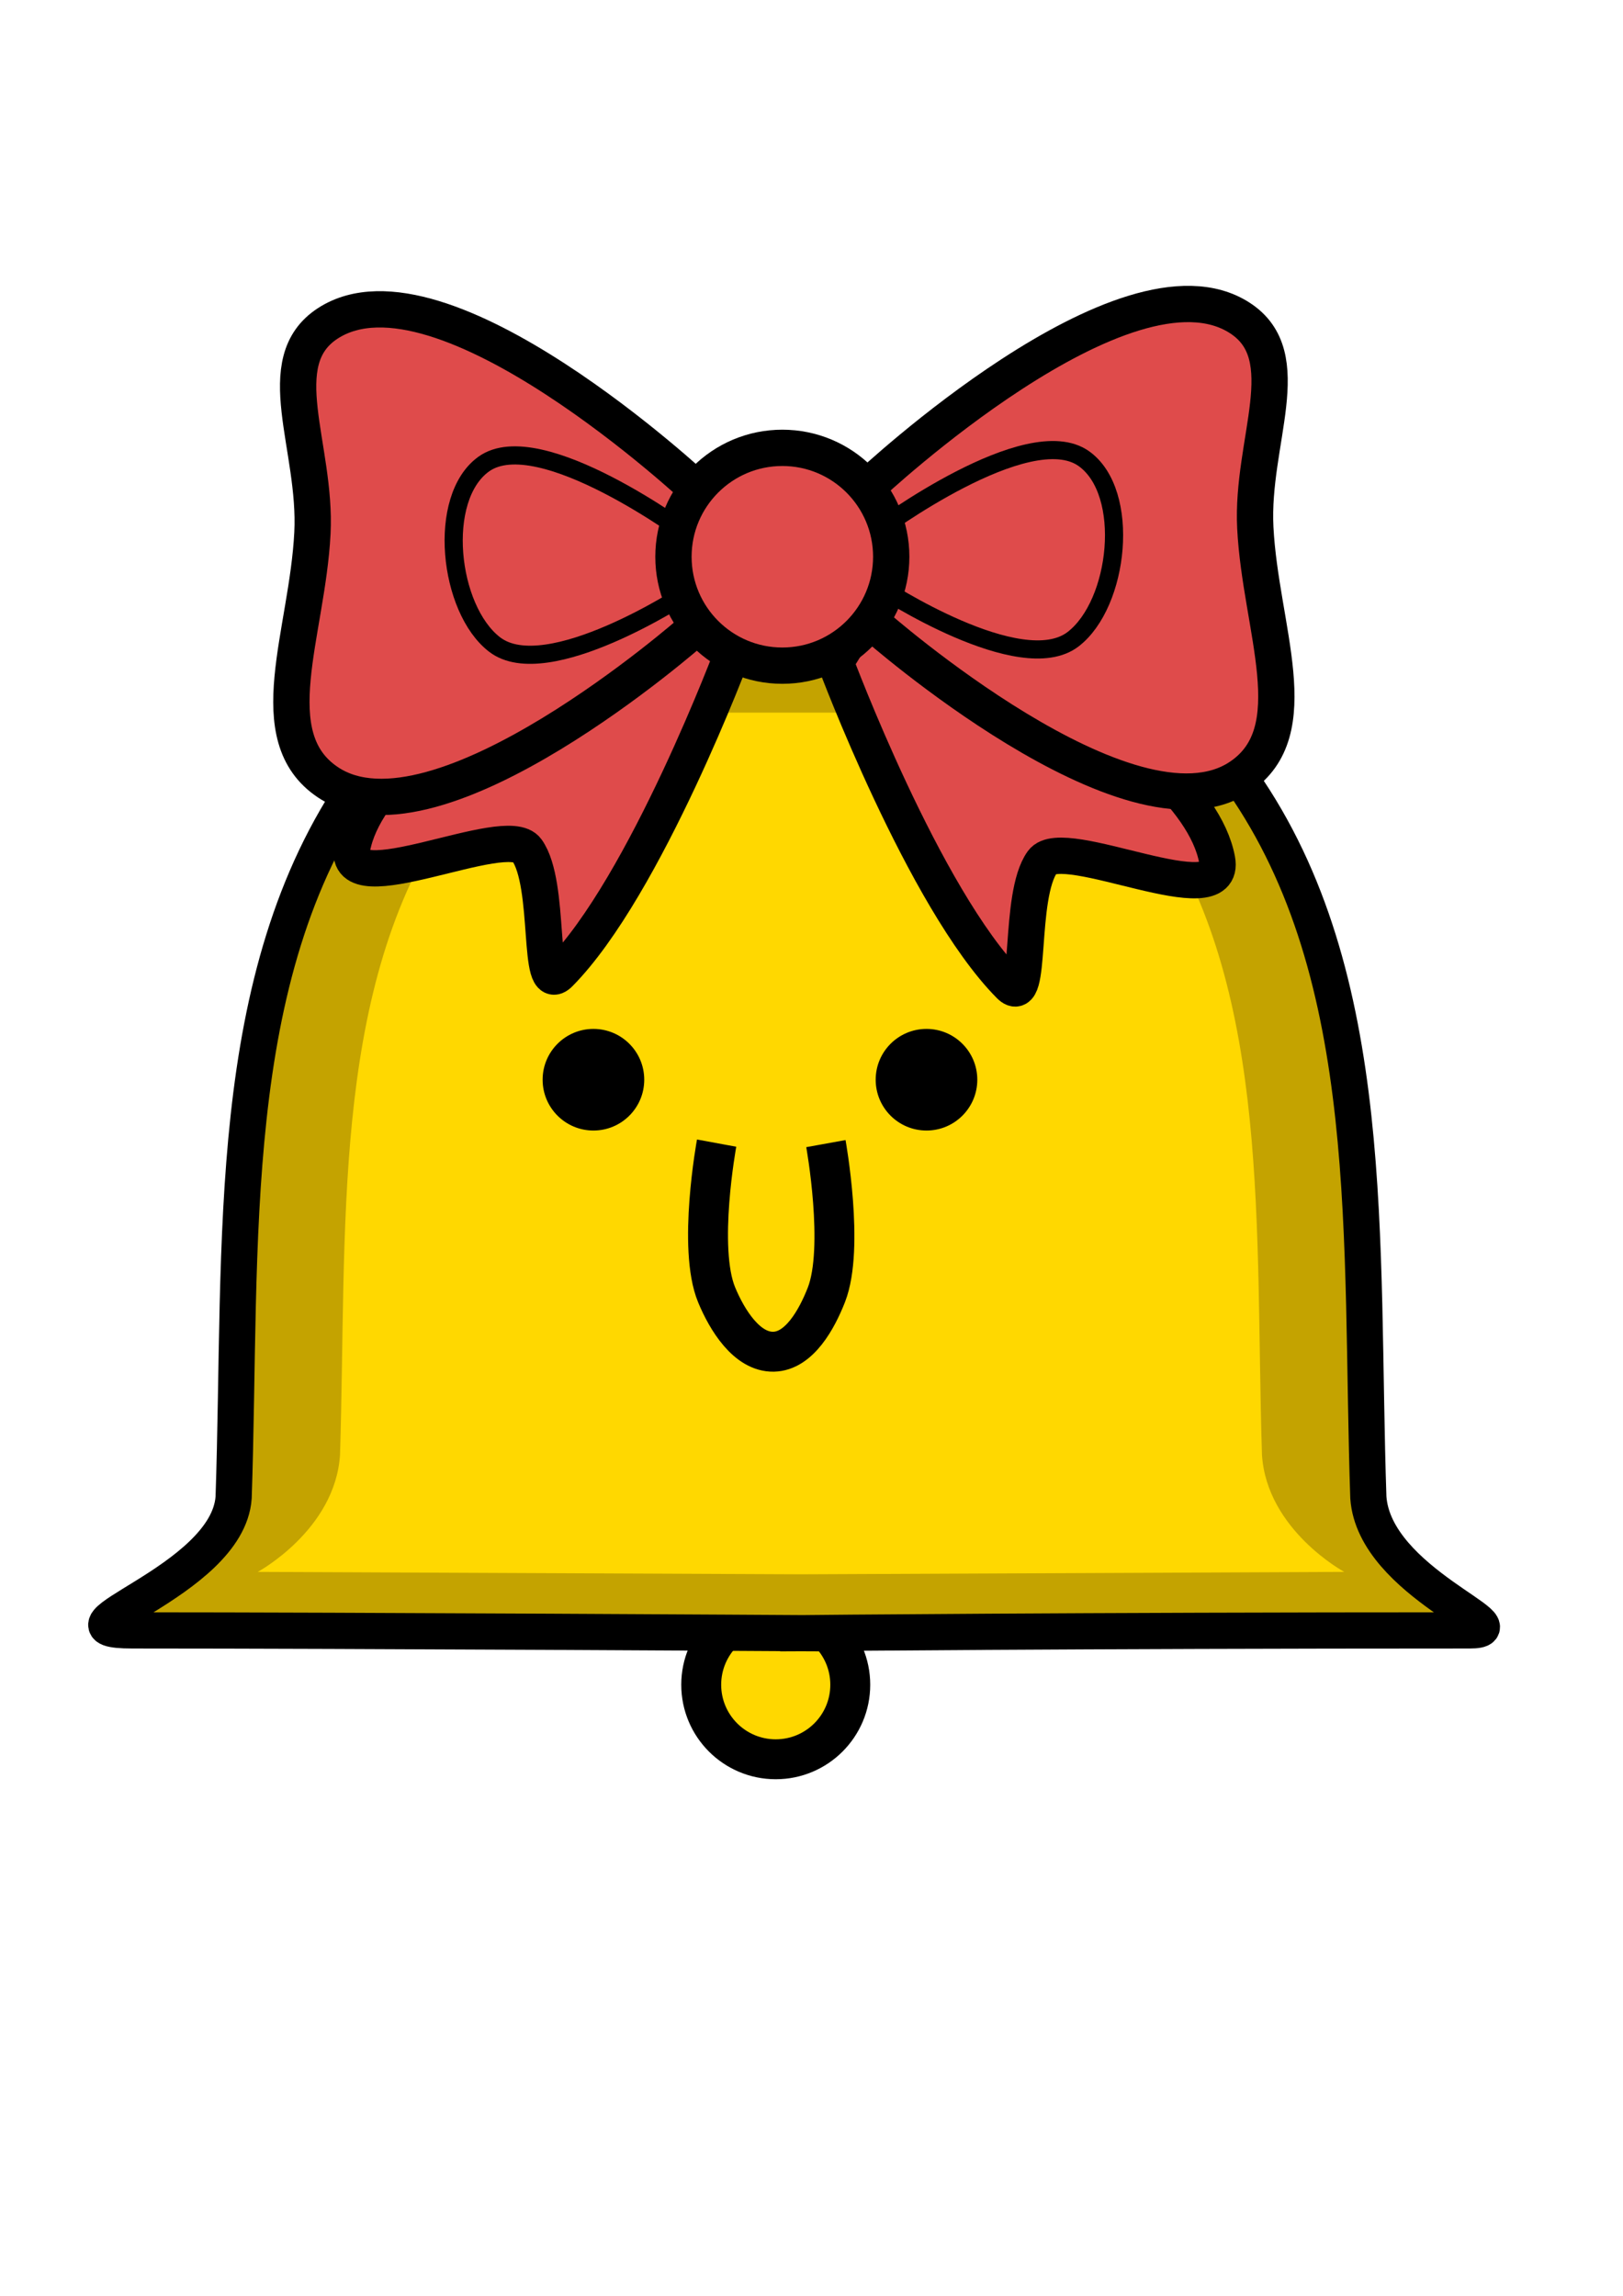 <?xml version="1.0" encoding="UTF-8" standalone="no"?>
<!-- Created with Inkscape (http://www.inkscape.org/) -->

<svg
   xmlns:dc="http://purl.org/dc/elements/1.1/"
   xmlns:cc="http://creativecommons.org/ns#"
   xmlns:rdf="http://www.w3.org/1999/02/22-rdf-syntax-ns#"
   xmlns:svg="http://www.w3.org/2000/svg"
   xmlns="http://www.w3.org/2000/svg"
   xmlns:sodipodi="http://sodipodi.sourceforge.net/DTD/sodipodi-0.dtd"
   xmlns:inkscape="http://www.inkscape.org/namespaces/inkscape"
   width="210mm"
   height="297mm"
   viewBox="0 0 744.094 1052.362"
   id="svg4857"
   version="1.1"
   inkscape:version="0.91 r13725"
   sodipodi:docname="xmas-bell.svg"
   inkscape:export-filename="D:\Projets\Xmas-Hell\Creations\Graphics\Sprites\Bosses\XmasBell\xmas-bell.png"
   inkscape:export-xdpi="45.207443"
   inkscape:export-ydpi="45.207443">
  <defs
     id="defs4859">
    <inkscape:path-effect
       effect="spiro"
       id="path-effect5421"
       is_visible="true" />
  </defs>
  <sodipodi:namedview
     id="base"
     pagecolor="#ffffff"
     bordercolor="#666666"
     borderopacity="1.0"
     inkscape:pageopacity="0.0"
     inkscape:pageshadow="2"
     inkscape:zoom="0.50000001"
     inkscape:cx="-8.2500569"
     inkscape:cy="548.31408"
     inkscape:document-units="px"
     inkscape:current-layer="layer1"
     showgrid="false"
     inkscape:window-width="1920"
     inkscape:window-height="1027"
     inkscape:window-x="1912"
     inkscape:window-y="-8"
     inkscape:window-maximized="1"
     showguides="false" />
  <g
     inkscape:label="Calque 1"
     inkscape:groupmode="layer"
     id="layer1">
    <path
       style="fill:none;fill-rule:evenodd;stroke:#000000;stroke-width:18.301;stroke-linecap:butt;stroke-linejoin:miter;stroke-miterlimit:4;stroke-dasharray:none;stroke-opacity:1"
       d="m 360.125,297.348 0,432.212"
       id="path4704"
       inkscape:connector-curvature="0"
       sodipodi:nodetypes="cc"
       inkscape:export-xdpi="41.012386"
       inkscape:export-ydpi="41.012386"
       inkscape:export-filename="D:\Projets\Xmas-Hell\Creations\Graphics\Sprites\Bosses\XmasBell\clapper.png" />
    <circle
       style="opacity:1;fill:#ffd800;fill-opacity:1;fill-rule:nonzero;stroke:#000000;stroke-width:18.301;stroke-miterlimit:4;stroke-dasharray:none;stroke-opacity:1"
       id="path4712"
       cx="355.653"
       cy="772.256"
       r="34.167"
       inkscape:export-xdpi="41"
       inkscape:export-ydpi="41"
       inkscape:export-filename="D:\Projets\Xmas-Hell\Creations\Graphics\Sprites\Bosses\XmasBell\clapper-ball.png" />
    <g
       id="g4707"
       inkscape:export-filename="D:\Projets\Xmas-Hell\Creations\Graphics\Sprites\Bosses\XmasBell\body.png"
       inkscape:export-xdpi="41.02"
       inkscape:export-ydpi="41.02"
       transform="matrix(1.513,0,0,1.513,-189.739,-287.547)">
      <path
         inkscape:export-ydpi="90"
         inkscape:export-xdpi="90"
         sodipodi:nodetypes="ccsccscccccsccscccc"
         inkscape:connector-curvature="0"
         id="path5470"
         d="m 367.028,388.108 0,0.004 c -40.284,-0.004 -31.735,-0.07 -53.973,0.595 -9.766,0.292 -54.105,4.408 -78.578,37.959 -41.537,59.485 -35.652,139.66 -38.276,217.079 -1.832,25.868 -59.137,40.259 -30.683,40.259 67.255,0 201.763,0.831 201.763,0.831 l 0,0.009 0.844,-0.004 0.839,0.004 0,-0.009 c 0,0 82.788,-0.831 201.763,-0.831 16.873,0 -28.851,-14.391 -30.683,-40.259 -2.624,-77.419 3.26,-157.594 -38.276,-217.079 -24.474,-33.551 -68.813,-37.667 -78.578,-37.959 -22.238,-0.665 -13.688,-0.6 -53.973,-0.595 l 0,-0.004 c -0.675,0 -0.443,4e-5 -1.092,0 -0.652,4e-5 -0.419,0 -1.096,0 z"
         style="opacity:1;fill:#c4a300;fill-opacity:1;fill-rule:evenodd;stroke:#000000;stroke-width:10.964;stroke-linecap:butt;stroke-linejoin:miter;stroke-miterlimit:4;stroke-dasharray:none;stroke-opacity:1" />
      <path
         inkscape:export-ydpi="90"
         inkscape:export-xdpi="90"
         inkscape:connector-curvature="0"
         style="opacity:1;fill:#ffd800;fill-opacity:1;fill-rule:evenodd;stroke:none;stroke-width:5;stroke-linecap:butt;stroke-linejoin:miter;stroke-miterlimit:4;stroke-dasharray:none;stroke-opacity:1"
         d="m 367.234,405.94 0,0.004 c -32.731,-0.004 -25.785,-0.062 -43.853,0.524 -7.935,0.257 -43.96,3.878 -63.845,33.397 -33.748,52.336 -28.967,122.875 -31.099,190.989 -1.488,22.759 -24.93,35.421 -24.93,35.421 l 163.932,0.731 0,0.006 0.686,-0.004 0.682,0.004 0,-0.006 163.932,-0.731 c 0,0 -23.441,-12.662 -24.93,-35.421 -2.132,-68.114 2.649,-138.654 -31.099,-190.989 -19.885,-29.519 -55.91,-33.14 -63.845,-33.397 -18.069,-0.585 -11.122,-0.527 -43.853,-0.524 l 0,-0.004 c -0.548,0 -0.36,5e-5 -0.887,0 -0.53,5e-5 -0.34,0 -0.891,0 z"
         id="path5527" />
    </g>
    <g
       id="g5388"
       transform="matrix(3.328,0,0,3.328,-1064.607,-1156.968)"
       inkscape:export-xdpi="40.929317"
       inkscape:export-ydpi="40.929317"
       inkscape:export-filename="D:\Projets\Xmas-Hell\Creations\Graphics\Sprites\Bosses\XmasBell\ribbon.png">
      <path
         sodipodi:nodetypes="cssscc"
         inkscape:connector-curvature="0"
         id="path5371"
         d="m 435,438.862 c 0,0 12.139,32.527 24,44.5 3.169,3.199 1.081,-12.239 4.5,-17 2.825,-3.933 25.543,7.575 24.061,-0.308 -3.294,-17.514 -46.975,-36.187 -46.975,-36.187 z"
         style="fill:#df4b4b;fill-opacity:1;fill-rule:evenodd;stroke:#000000;stroke-width:5;stroke-linecap:butt;stroke-linejoin:miter;stroke-miterlimit:4;stroke-dasharray:none;stroke-opacity:1" />
      <path
         sodipodi:nodetypes="cssscc"
         inkscape:connector-curvature="0"
         id="path5311"
         d="m 439.721,414.429 c 0,0 35.309,-33.103 50.965,-22.992 8.169,5.276 1.532,17.029 2.14,28.904 0.71,13.861 7.303,28.024 -2.14,34.323 -15.077,10.057 -50.198,-20.884 -50.198,-20.884 z"
         style="fill:#df4b4b;fill-opacity:1;fill-rule:evenodd;stroke:#000000;stroke-width:5;stroke-linecap:butt;stroke-linejoin:miter;stroke-miterlimit:4;stroke-dasharray:none;stroke-opacity:1" />
      <path
         sodipodi:nodetypes="csscc"
         inkscape:connector-curvature="0"
         id="path5313"
         d="m 440.839,420.706 c 0,0 20.713,-15.391 28.389,-9.872 6.499,4.673 4.846,19.978 -1.503,24.854 -7.224,5.548 -26.401,-7.05 -26.401,-7.05 z"
         style="fill:none;fill-rule:evenodd;stroke:#000000;stroke-width:2.5;stroke-linecap:butt;stroke-linejoin:miter;stroke-miterlimit:4;stroke-dasharray:none;stroke-opacity:1" />
      <path
         sodipodi:nodetypes="cssscc"
         inkscape:connector-curvature="0"
         id="path5371-2"
         d="m 420.972,437.227 c 0,0 -12.139,32.527 -24,44.5 -3.169,3.199 -1.081,-12.239 -4.5,-17 -2.825,-3.933 -25.543,7.575 -24.061,-0.308 3.294,-17.514 46.975,-36.187 46.975,-36.187 z"
         style="fill:#df4b4b;fill-opacity:1;fill-rule:evenodd;stroke:#000000;stroke-width:5;stroke-linecap:butt;stroke-linejoin:miter;stroke-miterlimit:4;stroke-dasharray:none;stroke-opacity:1" />
      <path
         style="fill:#df4b4b;fill-opacity:1;fill-rule:evenodd;stroke:#000000;stroke-width:5;stroke-linecap:butt;stroke-linejoin:miter;stroke-miterlimit:4;stroke-dasharray:none;stroke-opacity:1"
         d="m 416.039,415.164 c 0,0 -35.309,-33.103 -50.965,-22.992 -8.169,5.276 -1.532,17.029 -2.14,28.904 -0.71,13.861 -7.303,28.024 2.14,34.323 15.077,10.057 50.198,-20.884 50.198,-20.884 z"
         id="path5311-2"
         inkscape:connector-curvature="0"
         sodipodi:nodetypes="cssscc" />
      <path
         style="fill:none;fill-rule:evenodd;stroke:#000000;stroke-width:2.5;stroke-linecap:butt;stroke-linejoin:miter;stroke-miterlimit:4;stroke-dasharray:none;stroke-opacity:1"
         d="m 414.92,421.44 c 0,0 -20.713,-15.391 -28.389,-9.872 -6.499,4.673 -4.846,19.978 1.503,24.854 7.224,5.548 26.401,-7.05 26.401,-7.05 z"
         id="path5313-3"
         inkscape:connector-curvature="0"
         sodipodi:nodetypes="csscc" />
      <circle
         r="15"
         cy="424.331"
         cx="427.67"
         id="path5307"
         style="opacity:1;fill:#df4b4b;fill-opacity:1;fill-rule:nonzero;stroke:#000000;stroke-width:5;stroke-miterlimit:4;stroke-dasharray:none;stroke-opacity:1" />
    </g>
  </g>
  <g
     inkscape:groupmode="layer"
     id="layer2"
     inkscape:label="Calque 2"
     style="display:inline">
    <circle
       style="opacity:1;fill:#000000;fill-opacity:1;fill-rule:nonzero;stroke:none;stroke-width:5;stroke-miterlimit:4;stroke-dasharray:none;stroke-opacity:1"
       id="path5531"
       cx="272.07"
       cy="494.928"
       r="23.293"
       inkscape:export-xdpi="41.919903"
       inkscape:export-ydpi="41.919903"
       inkscape:export-filename="D:\Projets\Xmas-Hell\Creations\Graphics\Sprites\Bosses\XmasBell\eye.png" />
    <circle
       r="23.293"
       cy="494.928"
       cx="424.767"
       id="circle5533"
       style="opacity:1;fill:#000000;fill-opacity:1;fill-rule:nonzero;stroke:none;stroke-width:5;stroke-miterlimit:4;stroke-dasharray:none;stroke-opacity:1"
       inkscape:export-xdpi="90"
       inkscape:export-ydpi="90" />
    <path
       style="fill:none;fill-rule:evenodd;stroke:#000000;stroke-width:18.301;stroke-linecap:butt;stroke-linejoin:miter;stroke-miterlimit:4;stroke-dasharray:none;stroke-opacity:1"
       d="m 328.55,523.984 c 0,0 -8.871,48.126 0,69.542 4.705,11.358 13.787,26.302 26.078,26.078 11.868,-0.216 19.924,-15.024 24.248,-26.078 8.417,-21.517 -0.229,-69.313 -0.229,-69.313"
       id="path4698"
       inkscape:connector-curvature="0"
       sodipodi:nodetypes="csssc"
       inkscape:export-xdpi="40.931202"
       inkscape:export-ydpi="40.931202"
       inkscape:export-filename="D:\Projets\Xmas-Hell\Creations\Graphics\Sprites\Bosses\XmasBell\mouth.png" />
  </g>
  <g
     inkscape:groupmode="layer"
     id="layer3"
     inkscape:label="Calque 3"
     style="display:none">
    <path
       style="fill:none;fill-rule:evenodd;stroke:#000000;stroke-width:10;stroke-linecap:round;stroke-linejoin:miter;stroke-miterlimit:4;stroke-dasharray:none;stroke-opacity:1"
       d="m 302.642,575.772 c 45.255,-17.442 45.255,-33.941 0,-49.497"
       id="path4718"
       inkscape:connector-curvature="0"
       sodipodi:nodetypes="cc"
       inkscape:export-filename="D:\Projets\Xmas-Hell\Creations\Graphics\Sprites\Bosses\XmasBell\path4718.png"
       inkscape:export-xdpi="40.808186"
       inkscape:export-ydpi="40.808186" />
    <path
       style="fill:none;fill-rule:evenodd;stroke:#000000;stroke-width:10;stroke-linecap:round;stroke-linejoin:miter;stroke-miterlimit:4;stroke-dasharray:none;stroke-opacity:1"
       d="m 412.917,573.65 c -45.255,-17.442 -45.255,-33.941 0,-49.497"
       id="path4718-4"
       inkscape:connector-curvature="0"
       sodipodi:nodetypes="cc"
       inkscape:export-filename="D:\Projets\Xmas-Hell\Creations\Graphics\Sprites\Bosses\XmasBell\eye2.png"
       inkscape:export-xdpi="40.808186"
       inkscape:export-ydpi="40.808186" />
    <path
       style="fill:none;fill-rule:evenodd;stroke:#000000;stroke-width:10;stroke-linecap:round;stroke-linejoin:miter;stroke-miterlimit:4;stroke-dasharray:none;stroke-opacity:1"
       d="m 324.208,604.94 c 0,0 9.059,9.469 14.902,9.253 5.151,-0.19 8.642,-9.119 12.499,-9.103 4.597,0.018 7.786,9.156 13.099,9.083 5.994,-0.082 8.501,-10.491 14.494,-10.647 6.434,-0.168 9.733,11.262 16.136,10.607 4.848,-0.496 10.339,-10.339 10.339,-10.339"
       id="path4735"
       inkscape:connector-curvature="0"
       sodipodi:nodetypes="casaaac"
       inkscape:export-filename="D:\Projets\Xmas-Hell\Creations\Graphics\Sprites\Bosses\XmasBell\mouth2.png"
       inkscape:export-xdpi="39.177021"
       inkscape:export-ydpi="39.177021" />
  </g>
</svg>
